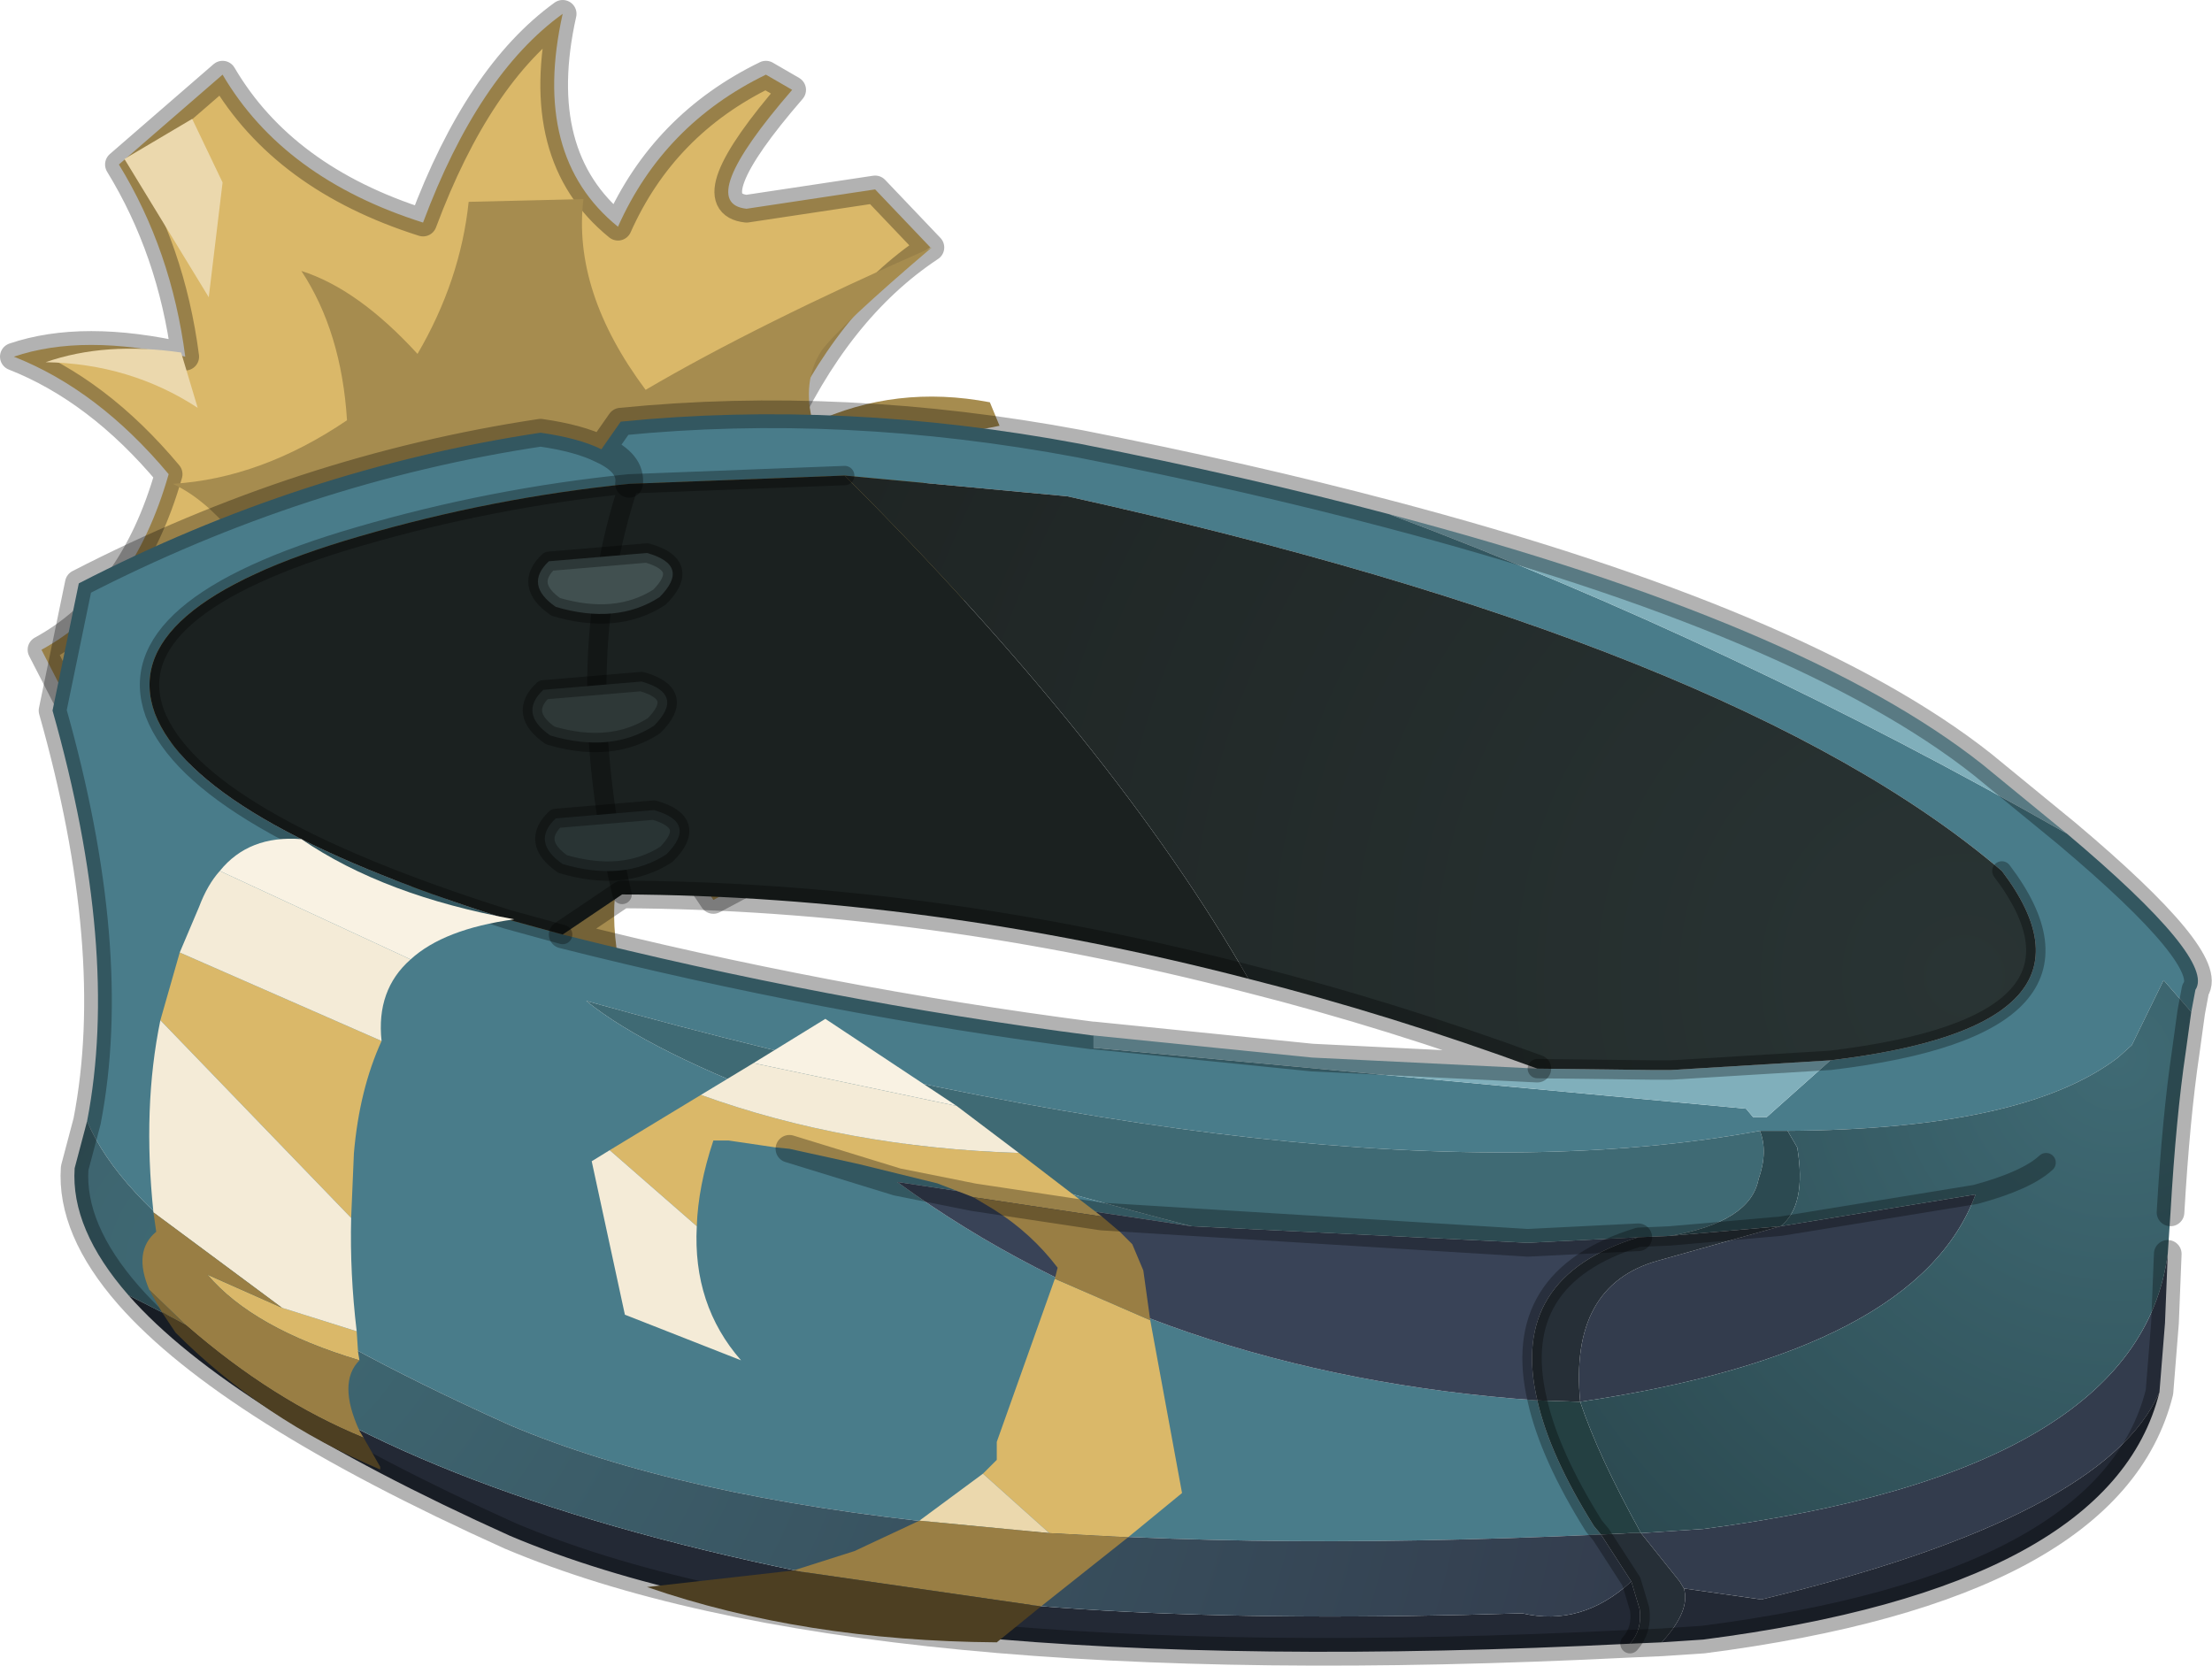 <?xml version="1.0" encoding="UTF-8" standalone="no"?>
<svg xmlns:xlink="http://www.w3.org/1999/xlink" height="60.25px" width="80.0px" xmlns="http://www.w3.org/2000/svg">
  <g transform="matrix(1.0, 0.0, 0.0, 1.0, -224.15, -151.25)">
    <path d="M239.45 159.3 Q241.45 153.95 244.5 151.75 243.35 156.9 246.5 159.45 248.15 155.75 251.85 153.95 L252.8 154.5 Q249.25 158.6 251.15 158.8 L255.8 158.1 257.8 160.2 Q254.4 162.45 252.3 167.15 254.5 171.2 258.7 172.4 254.25 172.3 250.9 175.05 251.05 178.5 254.35 181.45 L249.95 183.8 Q246.95 179.25 242.9 177.6 240.5 181.35 239.45 184.8 238.15 179.95 236.45 177.4 231.75 177.15 228.35 180.0 L225.65 174.75 Q228.95 172.95 230.25 168.4 227.7 165.35 224.65 164.15 227.15 163.3 230.85 164.15 230.35 160.3 228.45 157.2 L232.2 153.95 Q234.4 157.7 239.45 159.3" fill="#dab869" fill-rule="evenodd" stroke="none"/>
    <path d="M239.45 159.3 Q241.45 153.95 244.5 151.75 243.35 156.9 246.5 159.45 248.15 155.75 251.85 153.95 L252.8 154.5 Q249.25 158.6 251.15 158.8 L255.8 158.1 257.8 160.2 Q254.4 162.45 252.3 167.15 254.5 171.2 258.7 172.4 254.25 172.3 250.9 175.05 251.05 178.5 254.35 181.45 L249.95 183.8 Q246.95 179.25 242.9 177.6 240.5 181.35 239.45 184.8 238.15 179.95 236.45 177.4 231.75 177.15 228.35 180.0 L225.65 174.75 Q228.95 172.95 230.25 168.4 227.7 165.35 224.65 164.15 227.15 163.3 230.85 164.15 230.35 160.3 228.45 157.2 L232.2 153.95 Q234.4 157.7 239.45 159.3 Z" fill="none" stroke="#000000" stroke-linecap="round" stroke-linejoin="round" stroke-opacity="0.302" stroke-width="1.0"/>
    <path d="M239.25 164.05 Q240.8 161.4 241.1 158.55 L245.25 158.45 Q244.85 161.8 247.5 165.35 251.5 163.0 257.85 160.2 254.5 163.05 253.85 163.95 253.15 165.05 253.55 166.55 256.55 165.15 259.95 165.8 L260.3 166.65 Q256.0 167.45 257.1 168.45 L260.6 170.35 260.85 172.65 Q259.45 172.5 256.7 174.05 253.65 176.0 252.4 176.55 251.85 180.15 254.05 183.0 251.15 180.7 247.45 180.75 245.85 182.95 246.6 186.4 L242.45 185.75 Q242.75 181.45 240.75 178.45 237.25 179.55 234.8 181.15 236.35 177.45 236.45 175.05 L234.55 173.8 Q232.65 169.8 230.4 168.75 233.6 168.55 236.7 166.45 236.5 163.25 235.05 161.05 237.1 161.7 239.25 164.05" fill="#a68c4f" fill-rule="evenodd" stroke="none"/>
    <path d="M225.8 164.35 Q227.95 163.6 230.7 164.0 L231.3 166.0 Q228.85 164.4 225.8 164.35 M232.2 157.85 L231.7 162.0 228.65 157.0 231.1 155.55 232.2 157.85" fill="#ebd8ad" fill-rule="evenodd" stroke="none"/>
    <path d="M246.9 168.75 Q241.95 169.25 237.15 170.65 228.35 173.2 229.75 177.05 231.25 180.95 242.5 184.5 L244.5 185.05 Q254.0 187.45 263.65 188.7 L263.7 188.7 263.7 189.15 263.75 189.15 287.3 191.35 287.55 191.65 288.05 191.65 290.35 189.6 Q300.8 188.35 296.55 182.75 286.95 174.55 262.75 169.2 L254.7 168.45 246.9 168.75 Q247.0 168.0 245.9 167.5 247.0 168.0 246.9 168.75 M227.3 191.8 Q228.5 185.6 226.05 176.95 L227.0 172.35 Q235.05 168.2 243.7 166.9 245.1 167.1 245.9 167.5 L246.6 166.5 Q254.65 165.7 263.2 167.3 269.3 168.5 274.4 169.85 286.8 174.5 298.9 181.4 304.3 185.95 303.55 187.05 L303.4 187.85 302.4 186.7 301.25 189.05 300.75 189.5 Q297.35 192.1 288.8 192.15 L287.8 192.15 Q272.35 195.0 245.35 187.45 249.85 191.1 267.25 195.6 L256.6 194.0 Q266.15 200.95 279.75 201.9 280.2 203.9 281.8 206.45 L282.05 206.75 Q254.9 208.0 242.6 202.8 229.45 196.9 227.3 191.8" fill="#497c8a" fill-rule="evenodd" stroke="none"/>
    <path d="M244.5 185.05 L242.5 184.5 Q231.25 180.95 229.75 177.05 228.35 173.2 237.15 170.65 241.95 169.25 246.9 168.75 244.7 175.35 246.65 183.6 244.7 175.35 246.9 168.75 L254.7 168.45 Q264.45 178.2 269.3 186.65 257.7 183.65 246.65 183.6 L244.5 185.05" fill="#1b2120" fill-rule="evenodd" stroke="none"/>
    <path d="M279.75 201.9 Q266.15 200.95 256.6 194.0 L267.25 195.6 279.4 196.2 283.4 196.0 Q278.7 197.45 279.75 201.9" fill="#394357" fill-rule="evenodd" stroke="none"/>
    <path d="M281.3 201.95 Q280.9 197.75 284.1 196.85 L288.55 195.6 295.6 194.45 Q293.5 200.15 281.3 201.95 M302.55 196.6 L302.45 199.1 302.25 201.6 Q300.3 206.1 287.85 209.1 L285.05 208.7 284.9 208.45 283.5 206.7 285.75 206.55 Q301.5 204.5 302.55 196.6" fill="#333c4d" fill-rule="evenodd" stroke="none"/>
    <path d="M267.25 195.6 Q249.85 191.1 245.35 187.45 272.35 195.0 287.8 192.15 288.1 192.9 287.75 193.9 287.45 195.45 284.55 195.95 L283.4 196.0 279.4 196.2 267.25 195.6" fill="#3f6a74" fill-rule="evenodd" stroke="none"/>
    <path d="M298.9 181.4 Q286.8 174.5 274.4 169.85 289.4 173.8 295.85 178.9 L298.9 181.4 M290.35 189.6 L288.05 191.65 287.55 191.65 287.3 191.35 263.75 189.15 263.7 189.15 263.7 188.7 271.6 189.5 279.75 189.9 283.85 189.95 284.6 189.95 290.35 189.6" fill="#80afbb" fill-rule="evenodd" stroke="none"/>
    <path d="M287.8 192.15 L288.8 192.15 289.15 192.75 Q289.5 194.85 288.55 195.6 L284.55 195.95 Q287.45 195.45 287.75 193.9 288.1 192.9 287.8 192.15" fill="#2c4a51" fill-rule="evenodd" stroke="none"/>
    <path d="M282.05 206.75 L281.8 206.45 Q280.2 203.9 279.75 201.9 L281.3 201.95 Q281.95 203.9 283.5 206.7 L283.1 206.7 282.05 206.75" fill="#244042" fill-rule="evenodd" stroke="none"/>
    <path d="M283.4 196.0 L284.55 195.95 288.55 195.6 284.1 196.85 Q280.9 197.75 281.3 201.95 L279.75 201.9 Q278.7 197.45 283.4 196.0 M284.25 210.65 L283.1 210.7 Q283.55 210.2 283.45 209.45 L283.15 208.45 282.05 206.75 283.1 206.7 283.5 206.7 284.9 208.45 285.05 208.7 Q285.3 209.5 284.25 210.65" fill="#262f37" fill-rule="evenodd" stroke="none"/>
    <path d="M302.25 201.6 Q300.5 208.65 285.75 210.55 L284.25 210.65 Q285.3 209.5 285.05 208.7 L287.85 209.1 Q300.3 206.1 302.25 201.6 M283.1 210.7 Q255.15 212.1 242.6 206.8 232.4 202.2 228.8 198.1 L231.85 199.65 Q238.75 205.15 253.15 208.1 262.0 210.15 279.2 209.6 281.35 210.1 283.15 208.45 L283.45 209.45 Q283.55 210.2 283.1 210.7" fill="#232935" fill-rule="evenodd" stroke="none"/>
    <path d="M227.3 191.8 Q229.45 196.9 242.6 202.8 254.9 208.0 282.05 206.75 L283.15 208.45 Q281.35 210.1 279.2 209.6 262.0 210.15 253.15 208.1 238.75 205.15 231.85 199.65 L228.8 198.1 Q226.7 195.7 226.85 193.5 L227.3 191.8" fill="url(#gradient0)" fill-rule="evenodd" stroke="none"/>
    <path d="M254.7 168.45 L262.75 169.2 Q286.95 174.55 296.55 182.75 300.8 188.35 290.35 189.6 L284.6 189.95 283.85 189.95 279.75 189.9 Q274.45 187.95 269.3 186.65 264.45 178.2 254.7 168.45" fill="url(#gradient1)" fill-rule="evenodd" stroke="none"/>
    <path d="M288.8 192.15 Q297.35 192.1 300.75 189.5 L301.25 189.05 302.4 186.7 303.4 187.85 303.2 189.3 Q302.85 191.65 302.65 195.1 L302.55 196.6 Q301.5 204.5 285.75 206.55 L283.5 206.7 Q281.95 203.9 281.3 201.95 293.5 200.15 295.6 194.45 297.45 193.95 298.15 193.3 297.45 193.95 295.6 194.45 L288.55 195.6 Q289.5 194.85 289.15 192.75 L288.8 192.15" fill="url(#gradient2)" fill-rule="evenodd" stroke="none"/>
    <path d="M244.5 185.05 L246.65 183.6 Q257.7 183.65 269.3 186.65 274.45 187.95 279.75 189.9 L271.6 189.5 263.7 188.7 M246.9 168.75 Q247.0 168.0 245.9 167.5 245.1 167.1 243.7 166.9 235.05 168.2 227.0 172.35 L226.05 176.95 Q228.5 185.6 227.3 191.8 L226.85 193.5 Q226.7 195.7 228.8 198.1 232.4 202.2 242.6 206.8 255.15 212.1 283.1 210.7 L284.25 210.65 285.75 210.55 Q300.5 208.65 302.25 201.6 L302.45 199.1 302.55 196.6 M303.4 187.85 L303.55 187.05 Q304.3 185.95 298.9 181.4 L295.85 178.9 Q289.4 173.8 274.4 169.85 269.3 168.5 263.2 167.3 254.65 165.7 246.6 166.5 L245.9 167.5 M263.65 188.7 Q254.0 187.45 244.5 185.05 M303.4 187.85 L303.2 189.3 Q302.85 191.65 302.65 195.1" fill="none" stroke="#000000" stroke-linecap="round" stroke-linejoin="round" stroke-opacity="0.302" stroke-width="1.0"/>
    <path d="M246.9 168.75 Q241.95 169.25 237.15 170.65 228.35 173.2 229.75 177.05 231.25 180.95 242.5 184.5 L244.5 185.05 M246.65 183.6 Q244.7 175.35 246.9 168.75 L254.7 168.45 M282.05 206.75 L281.8 206.45 Q280.2 203.9 279.75 201.9 278.7 197.45 283.4 196.0 L284.55 195.95 288.55 195.6 295.6 194.45 Q297.45 193.95 298.15 193.3 M296.55 182.75 Q300.8 188.35 290.35 189.6 L284.6 189.95 283.85 189.95 279.75 189.9 M283.15 208.45 L282.05 206.75 M283.15 208.45 L283.45 209.45 Q283.55 210.2 283.1 210.7" fill="none" stroke="#000000" stroke-linecap="round" stroke-linejoin="round" stroke-opacity="0.302" stroke-width="0.7"/>
    <path d="M248.0 172.85 Q246.45 173.85 244.25 173.2 243.1 172.4 244.0 171.55 L247.55 171.25 Q249.15 171.7 248.0 172.85" fill="#415050" fill-rule="evenodd" stroke="none"/>
    <path d="M248.0 172.85 Q246.45 173.85 244.25 173.2 243.1 172.4 244.0 171.55 L247.55 171.25 Q249.15 171.7 248.0 172.85 Z" fill="none" stroke="#000000" stroke-linecap="round" stroke-linejoin="round" stroke-opacity="0.302" stroke-width="0.7"/>
    <path d="M247.8 177.5 Q246.25 178.5 244.05 177.85 242.9 177.05 243.8 176.2 L247.35 175.9 Q248.95 176.35 247.8 177.5" fill="#2e3837" fill-rule="evenodd" stroke="none"/>
    <path d="M247.8 177.5 Q246.25 178.5 244.05 177.85 242.9 177.05 243.8 176.2 L247.35 175.9 Q248.95 176.35 247.8 177.5 Z" fill="none" stroke="#000000" stroke-linecap="round" stroke-linejoin="round" stroke-opacity="0.302" stroke-width="0.7"/>
    <path d="M244.5 182.5 Q246.7 183.15 248.25 182.15 249.4 181.0 247.8 180.55 L244.25 180.85 Q243.35 181.7 244.5 182.5" fill="#293434" fill-rule="evenodd" stroke="none"/>
    <path d="M244.5 182.5 Q243.35 181.7 244.25 180.85 L247.8 180.55 Q249.4 181.0 248.25 182.15 246.7 183.15 244.5 182.5 Z" fill="none" stroke="#000000" stroke-linecap="round" stroke-linejoin="round" stroke-opacity="0.302" stroke-width="0.7"/>
    <path d="M237.95 188.9 Q237.15 190.65 236.95 192.95 L236.85 195.3 229.95 188.15 230.65 185.7 237.95 188.9 M237.05 199.4 L237.1 200.15 237.15 200.45 Q233.3 199.3 231.65 197.35 L234.35 198.55 237.05 199.4 M261.0 192.95 L264.0 195.25 259.35 194.55 258.05 194.05 255.2 193.35 252.7 192.8 252.2 192.75 250.5 192.5 249.95 192.5 Q249.4 194.15 249.35 195.6 L246.2 192.85 249.5 190.85 Q254.75 192.75 261.0 192.95 M265.75 199.0 L266.9 205.25 264.95 206.85 262.1 206.7 259.7 204.55 260.2 204.05 260.2 203.4 262.3 197.5 265.75 199.0" fill="#dab869" fill-rule="evenodd" stroke="none"/>
    <path d="M232.1 182.75 L239.0 185.95 Q237.75 187.05 237.95 188.9 L230.65 185.7 231.35 184.05 Q231.65 183.25 232.1 182.75 M236.85 195.3 Q236.8 197.3 237.05 199.4 L234.35 198.55 229.7 195.1 Q229.3 191.3 229.95 188.15 L236.85 195.3 M249.5 190.85 L251.4 189.7 258.75 191.25 261.0 192.95 Q254.75 192.75 249.5 190.85 M249.35 195.6 Q249.2 198.45 250.95 200.45 L246.75 198.8 245.55 193.25 246.2 192.85 249.35 195.6" fill="#f4ebd7" fill-rule="evenodd" stroke="none"/>
    <path d="M257.4 206.25 L259.7 204.55 262.1 206.7 257.4 206.25" fill="#ebd8ad" fill-rule="evenodd" stroke="none"/>
    <path d="M232.1 182.75 Q233.15 181.45 235.05 181.6 238.05 183.65 242.75 184.5 240.2 184.85 239.0 185.95 L232.1 182.75 M251.4 189.7 L254.0 188.1 258.75 191.25 251.4 189.7" fill="#f9f2e3" fill-rule="evenodd" stroke="none"/>
    <path d="M237.15 200.45 Q236.35 201.25 237.15 203.0 L237.3 203.25 Q234.0 201.9 230.9 199.2 L229.55 197.9 Q228.95 196.5 229.8 195.8 L229.7 195.1 234.35 198.55 231.65 197.35 Q233.3 199.3 237.15 200.45 M259.35 194.55 L264.0 195.25 264.65 195.8 264.8 195.95 265.1 196.25 265.5 197.2 265.75 199.0 262.3 197.5 262.4 197.1 Q261.45 195.85 260.1 195.0 L259.35 194.55 M264.95 206.85 L261.8 209.35 253.15 208.1 252.85 208.05 255.05 207.35 257.4 206.25 262.1 206.7 264.95 206.85" fill="#997e44" fill-rule="evenodd" stroke="none"/>
    <path d="M230.0 198.7 L229.55 197.9 230.9 199.2 230.0 198.7" fill="#766234" fill-rule="evenodd" stroke="none"/>
    <path d="M237.3 203.25 L237.9 204.3 237.9 204.4 Q233.65 202.6 230.5 199.45 L230.0 198.7 230.9 199.2 Q234.0 201.9 237.3 203.25 M261.8 209.35 L260.2 210.65 Q253.2 210.6 247.55 208.65 L252.85 208.05 253.15 208.1 261.8 209.35" fill="#4d3f22" fill-rule="evenodd" stroke="none"/>
    <path d="M264.0 195.25 L279.4 196.2 283.4 196.0 M259.35 194.55 L264.0 195.25 M259.35 194.55 L256.6 194.0 252.7 192.8" fill="none" stroke="#000000" stroke-linecap="round" stroke-linejoin="round" stroke-opacity="0.302" stroke-width="1.0"/>
  </g>
  <defs>
    <radialGradient cx="0" cy="0" gradientTransform="matrix(0.065, 0.0, 0.0, 0.065, 232.1, 197.0)" gradientUnits="userSpaceOnUse" id="gradient0" r="819.2" spreadMethod="pad">
      <stop offset="0.0" stop-color="#3f6a74"/>
      <stop offset="1.0" stop-color="#333c4d"/>
    </radialGradient>
    <radialGradient cx="0" cy="0" gradientTransform="matrix(0.054, 0.0, 0.0, 0.054, 295.2, 186.55)" gradientUnits="userSpaceOnUse" id="gradient1" r="819.2" spreadMethod="pad">
      <stop offset="0.0" stop-color="#293434"/>
      <stop offset="1.0" stop-color="#1f2524"/>
    </radialGradient>
    <radialGradient cx="0" cy="0" gradientTransform="matrix(0.03, 0.0, 0.0, 0.03, 300.75, 189.5)" gradientUnits="userSpaceOnUse" id="gradient2" r="819.2" spreadMethod="pad">
      <stop offset="0.0" stop-color="#3f6a74"/>
      <stop offset="1.0" stop-color="#2c4a51"/>
    </radialGradient>
  </defs>
</svg>
